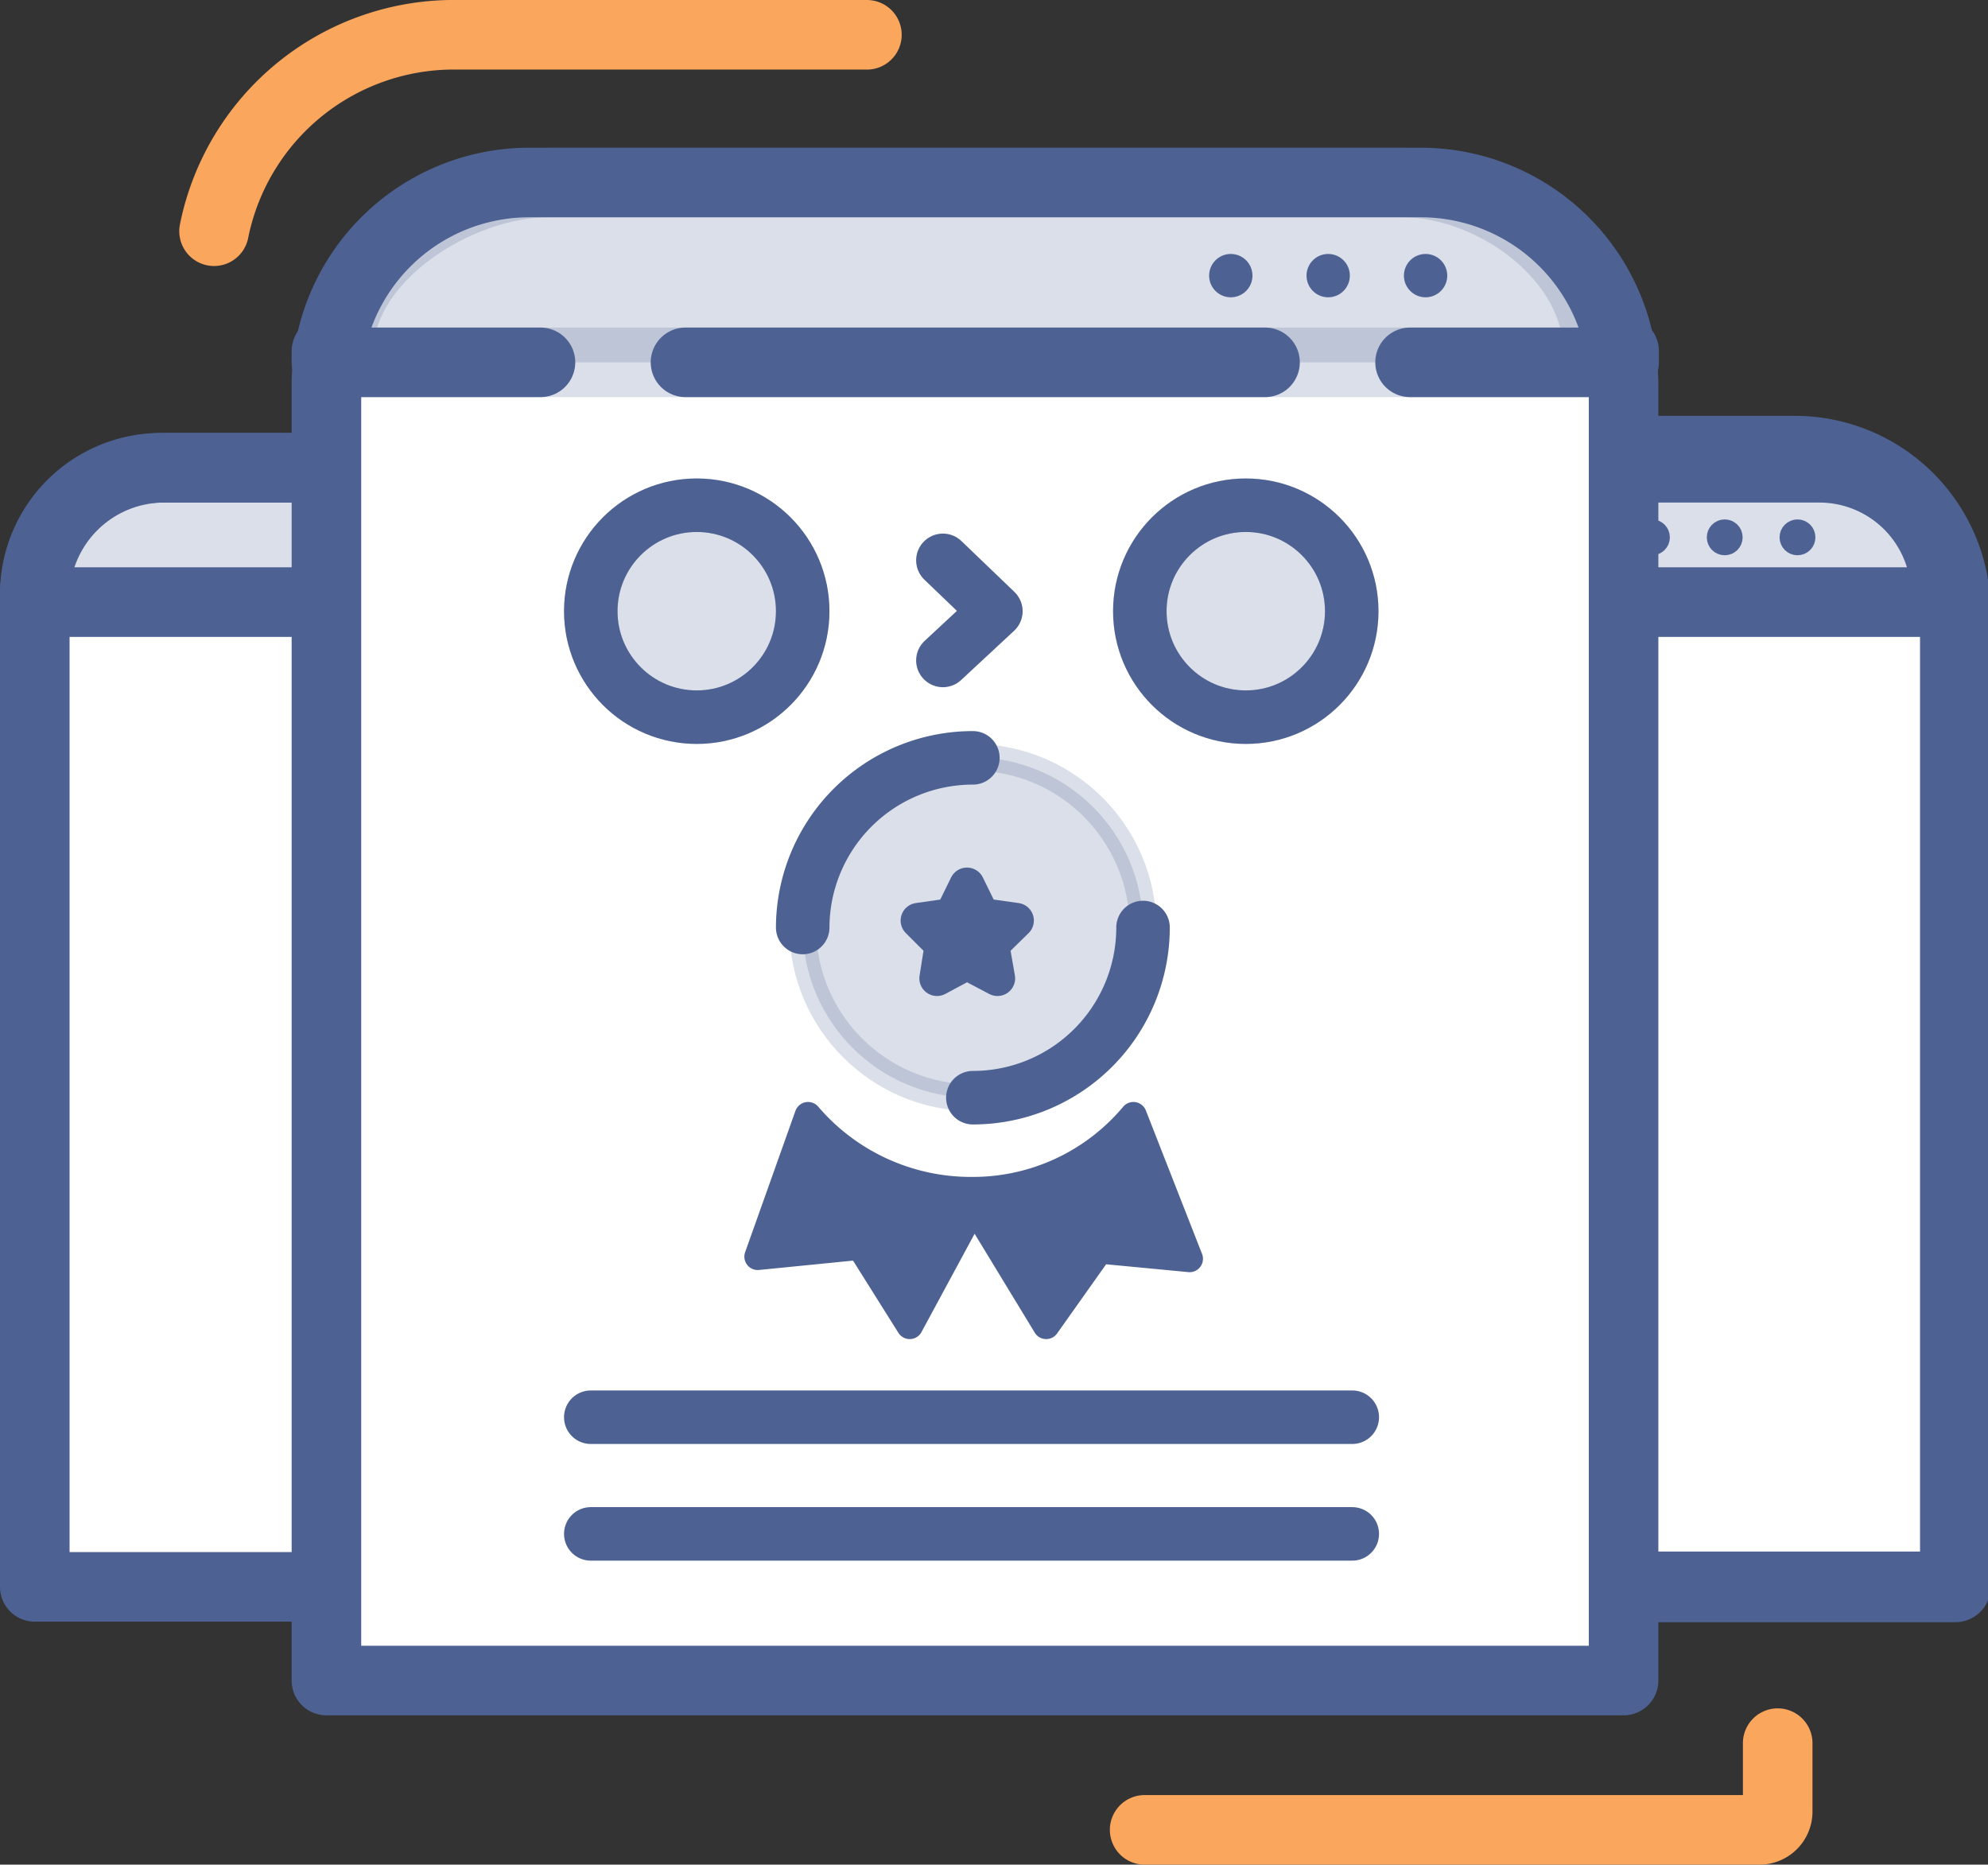 <svg xmlns="http://www.w3.org/2000/svg" viewBox="0 0 37.15 34.84"><rect x="0" y="0" width="37.15" height="34.84" fill="#333333" stroke="none"/><defs><style>.b1a06231-4d91-4308-ada1-6238dc12b1d9,.b3e04ce2-ed7b-4cf1-b9e9-bb564cf15228,.bfff5876-af3c-4932-884f-f171013181d0,.e4a50d48-c05e-4e2f-990d-4a43a89ba942{fill:#fff;}.b1a06231-4d91-4308-ada1-6238dc12b1d9,.b37f3011-069b-4d71-b167-ea64341d14c6,.b3e04ce2-ed7b-4cf1-b9e9-bb564cf15228,.b4bec2d2-c04f-4e55-8a47-586da715329b,.bb782cfb-8479-4c87-abd3-0ae2a2b1b685,.bc9f1f04-ce58-47b1-a640-53c73a8347cc,.bfff5876-af3c-4932-884f-f171013181d0,.e4a50d48-c05e-4e2f-990d-4a43a89ba942,.e6733256-a7c0-4c8e-b463-56012f0c597c,.ed260d55-4129-4d9c-ab8e-b1e6c87ce578{stroke:#4d6293;}.a9d4aa05-261b-4363-af7a-3e1b7ba76df6,.b1a06231-4d91-4308-ada1-6238dc12b1d9,.b37f3011-069b-4d71-b167-ea64341d14c6,.b3e04ce2-ed7b-4cf1-b9e9-bb564cf15228,.b4bec2d2-c04f-4e55-8a47-586da715329b,.b6ed9a05-f6d1-4b75-b5f9-db1d381d568f,.bb782cfb-8479-4c87-abd3-0ae2a2b1b685,.bc43e152-a12c-4bbd-85f1-1c91f5faf72f,.bc9f1f04-ce58-47b1-a640-53c73a8347cc,.bfff5876-af3c-4932-884f-f171013181d0,.e4a50d48-c05e-4e2f-990d-4a43a89ba942,.e6733256-a7c0-4c8e-b463-56012f0c597c,.ed260d55-4129-4d9c-ab8e-b1e6c87ce578,.f189006f-ea54-4d6d-a63a-8cb344c9d6a8{stroke-linecap:round;stroke-linejoin:round;}.a9d4aa05-261b-4363-af7a-3e1b7ba76df6,.b1a06231-4d91-4308-ada1-6238dc12b1d9,.e6733256-a7c0-4c8e-b463-56012f0c597c,.ed260d55-4129-4d9c-ab8e-b1e6c87ce578{stroke-width:1.3px;}.a9d4aa05-261b-4363-af7a-3e1b7ba76df6,.b6ed9a05-f6d1-4b75-b5f9-db1d381d568f,.f189006f-ea54-4d6d-a63a-8cb344c9d6a8{fill:#4d6291;stroke:#4d6291;opacity:0.2;}.bb782cfb-8479-4c87-abd3-0ae2a2b1b685,.bc43e152-a12c-4bbd-85f1-1c91f5faf72f,.e6733256-a7c0-4c8e-b463-56012f0c597c,.ed260d55-4129-4d9c-ab8e-b1e6c87ce578{fill:none;}.b37f3011-069b-4d71-b167-ea64341d14c6,.b3e04ce2-ed7b-4cf1-b9e9-bb564cf15228{stroke-width:0.25px;}.e4a50d48-c05e-4e2f-990d-4a43a89ba942{stroke-width:1.32px;}.b37f3011-069b-4d71-b167-ea64341d14c6,.b4bec2d2-c04f-4e55-8a47-586da715329b,.bc9f1f04-ce58-47b1-a640-53c73a8347cc{fill:#4d6293;}.ed260d55-4129-4d9c-ab8e-b1e6c87ce578{stroke-dasharray:10.83 2.71;}.bc43e152-a12c-4bbd-85f1-1c91f5faf72f{stroke:#faa65c;stroke-width:1.3px;}.b4bec2d2-c04f-4e55-8a47-586da715329b,.b6ed9a05-f6d1-4b75-b5f9-db1d381d568f{stroke-width:0.5px;}.bc9f1f04-ce58-47b1-a640-53c73a8347cc{stroke-width:0.66px;}</style></defs><title>ÍCONO-</title><g id="ec0fac7a-056a-4f74-ba9f-24ebf49bc8f4" data-name="Capa 3"><path class="b1a06231-4d91-4308-ada1-6238dc12b1d9" d="M3.07,8.74H16.34a2.42,2.42,0,0,1,2.42,2.42V27.23a2.42,2.42,0,0,1-2.42,2.42H.65a0,0,0,0,1,0,0V11.16A2.42,2.42,0,0,1,3.07,8.74Z"/><path class="a9d4aa05-261b-4363-af7a-3e1b7ba76df6" d="M18.76,11.25v-.16A2.36,2.36,0,0,0,16.4,8.74H3A2.36,2.36,0,0,0,.65,11.09v.16Z"/><path class="e6733256-a7c0-4c8e-b463-56012f0c597c" d="M18.76,11.25v-.16A2.36,2.36,0,0,0,16.4,8.74H3A2.36,2.36,0,0,0,.65,11.09v.16Z"/><circle class="b3e04ce2-ed7b-4cf1-b9e9-bb564cf15228" cx="13.27" cy="10.04" r="0.21"/><circle class="b3e04ce2-ed7b-4cf1-b9e9-bb564cf15228" cx="14.63" cy="10.04" r="0.21"/><circle class="b3e04ce2-ed7b-4cf1-b9e9-bb564cf15228" cx="15.99" cy="10.04" r="0.21"/><path class="e4a50d48-c05e-4e2f-990d-4a43a89ba942" d="M21.07,8.43H33.54a3,3,0,0,1,3,3V29.65a0,0,0,0,1,0,0H21.07a3,3,0,0,1-3-3V11.39A3,3,0,0,1,21.07,8.43Z"/><path class="a9d4aa05-261b-4363-af7a-3e1b7ba76df6" d="M36.36,11.25v-.16A2.36,2.36,0,0,0,34,8.74H20.6a2.36,2.36,0,0,0-2.35,2.35v.16Z"/><path class="e6733256-a7c0-4c8e-b463-56012f0c597c" d="M36.36,11.25v-.16A2.36,2.36,0,0,0,34,8.74H20.6a2.36,2.36,0,0,0-2.35,2.35v.16Z"/><circle class="b37f3011-069b-4d71-b167-ea64341d14c6" cx="30.87" cy="10.04" r="0.21"/><circle class="b37f3011-069b-4d71-b167-ea64341d14c6" cx="32.23" cy="10.04" r="0.21"/><circle class="b37f3011-069b-4d71-b167-ea64341d14c6" cx="33.59" cy="10.04" r="0.21"/><path class="b1a06231-4d91-4308-ada1-6238dc12b1d9" d="M9.9,3.41H26.55a3.79,3.79,0,0,1,3.79,3.79V31.4a0,0,0,0,1,0,0H6.1a0,0,0,0,1,0,0V7.21A3.79,3.79,0,0,1,9.9,3.41Z"/><path class="a9d4aa05-261b-4363-af7a-3e1b7ba76df6" d="M29.86,6.77V6.56c0-1.73-1.93-3.15-3.66-3.15H10.25c-1.73,0-3.92,1.42-3.92,3.15v.21Z"/><polyline class="e6733256-a7c0-4c8e-b463-56012f0c597c" points="6.1 6.56 6.1 6.77 10.1 6.77"/><line class="ed260d55-4129-4d9c-ab8e-b1e6c87ce578" x1="12.81" y1="6.77" x2="24.99" y2="6.77"/><polyline class="e6733256-a7c0-4c8e-b463-56012f0c597c" points="26.35 6.77 30.35 6.77 30.35 6.56"/><path class="bc43e152-a12c-4bbd-85f1-1c91f5faf72f" d="M16.2.65H8.55A4.57,4.57,0,0,0,4,4.32"/><circle class="b37f3011-069b-4d71-b167-ea64341d14c6" cx="23" cy="5.15" r="0.28"/><circle class="b37f3011-069b-4d71-b167-ea64341d14c6" cx="24.82" cy="5.15" r="0.28"/><circle class="b37f3011-069b-4d71-b167-ea64341d14c6" cx="26.64" cy="5.15" r="0.28"/><circle class="b6ed9a05-f6d1-4b75-b5f9-db1d381d568f" cx="18.18" cy="17.33" r="3.18"/><path class="bb782cfb-8479-4c87-abd3-0ae2a2b1b685" d="M15,17.33a3.18,3.18,0,0,1,3.18-3.17"/><path class="bb782cfb-8479-4c87-abd3-0ae2a2b1b685" d="M21.36,17.33a3.18,3.18,0,0,1-3.18,3.18"/><path class="b4bec2d2-c04f-4e55-8a47-586da715329b" d="M15.1,20.84a4,4,0,0,0,3.08,1.4,3.91,3.91,0,0,0,3-1.4l1.05,2.68-1.68-.16-1,1.41-1.35-2.22L17,24.77l-.93-1.48-1.91.19Z"/><polygon class="bc9f1f04-ce58-47b1-a640-53c73a8347cc" points="18.07 16.54 18.35 17.11 18.99 17.2 18.53 17.65 18.64 18.28 18.07 17.98 17.51 18.28 17.61 17.65 17.16 17.2 17.79 17.11 18.07 16.54"/><circle class="f189006f-ea54-4d6d-a63a-8cb344c9d6a8" cx="13.02" cy="11.42" r="1.98"/><circle class="f189006f-ea54-4d6d-a63a-8cb344c9d6a8" cx="23.28" cy="11.42" r="1.98"/><polyline class="bfff5876-af3c-4932-884f-f171013181d0" points="17.62 10.47 18.61 11.42 17.62 12.34"/><circle class="bb782cfb-8479-4c87-abd3-0ae2a2b1b685" cx="13.02" cy="11.42" r="1.98"/><circle class="bb782cfb-8479-4c87-abd3-0ae2a2b1b685" cx="23.28" cy="11.42" r="1.98"/><line class="bfff5876-af3c-4932-884f-f171013181d0" x1="11.04" y1="26.48" x2="25.27" y2="26.48"/><line class="bfff5876-af3c-4932-884f-f171013181d0" x1="11.04" y1="28.66" x2="25.27" y2="28.66"/><path class="bc43e152-a12c-4bbd-85f1-1c91f5faf72f" d="M21.39,34.19H32.88a.34.34,0,0,0,.34-.34V32.57"/></g></svg>